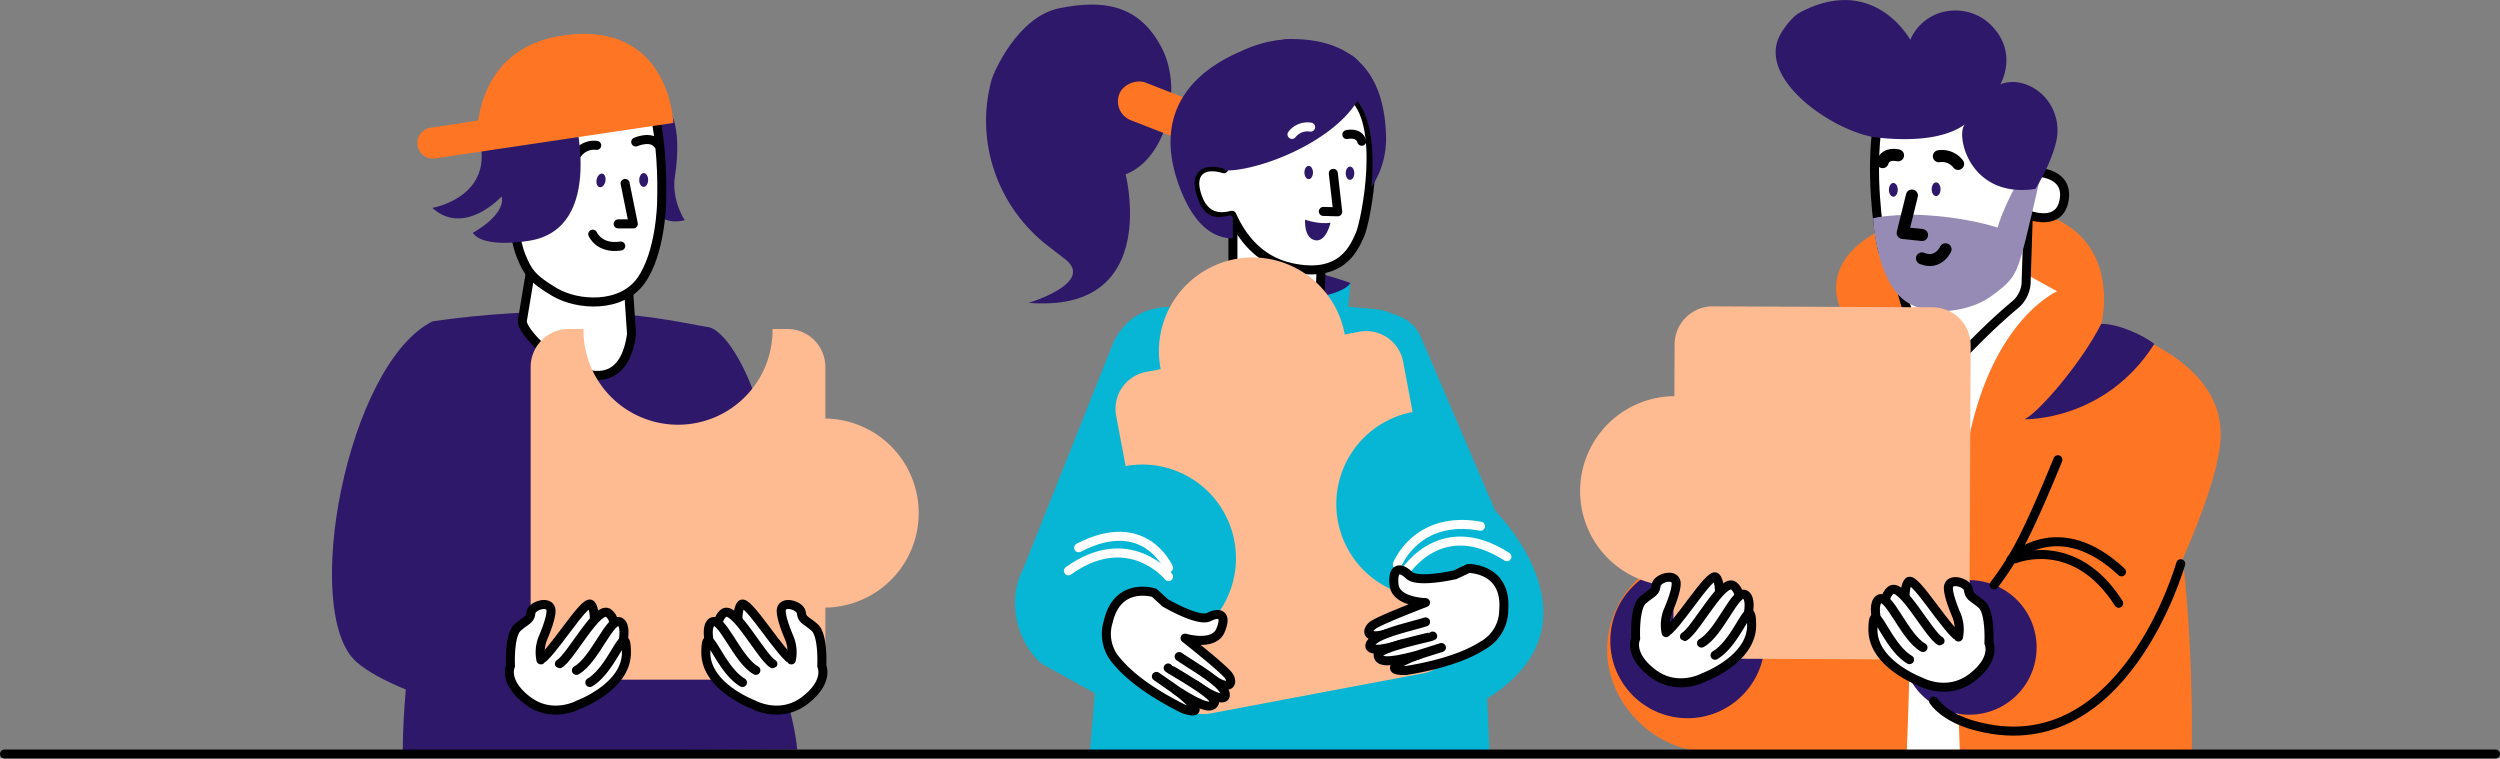 <svg xmlns="http://www.w3.org/2000/svg" viewBox="0 0 1662.57 504.46">
  <rect x="0" y="0" width="1662.57" height="504.46" fill="#808080" stroke="none"/>
  <defs>
    <style>
      .cls-1 {
        fill: #2e186a;
      }

      .cls-2,
      .cls-6 {
        fill: #fff;
      }

      .cls-11,
      .cls-2,
      .cls-3 {
        stroke: #000;
      }

      .cls-11,
      .cls-2,
      .cls-3,
      .cls-8,
      .cls-9 {
        stroke-linecap: round;
        stroke-linejoin: round;
      }

      .cls-2,
      .cls-3,
      .cls-8,
      .cls-9 {
        stroke-width: 6px;
      }

      .cls-11,
      .cls-3,
      .cls-8,
      .cls-9 {
        fill: none;
      }

      .cls-4 {
        fill: #fe7624;
      }

      .cls-5 {
        fill: #feba91;
      }

      .cls-7 {
        fill: rgb(6, 182, 212);
      }

      .cls-8 {
        stroke: #fff;
      }

      .cls-9 {
        stroke: #fffdfd;
      }

      .cls-10 {
        fill: #968bb4;
      }

      .cls-11 {
        stroke-width: 8px;
      }
    </style>
  </defs>
  <g id="Layer_2" data-name="Layer 2">
    <g id="solid">
      <g id="team_at_work" data-name="team at work">
        <g id="cap_man" data-name="cap man">
          <path id="shirt" class="cls-1"
            d="M530.15,498.46c-3.13-36.55-28.61-89.06-34.31-139.39,38.4-35.93-3.11-140.57-26-141.7-23.08-4.24-43.08-8.48-80-9.77-45.59-1.59-86.83,3.89-102.1,6.09-57.07,28.25-88.12,194-50.51,226.69,7.12,6.19,18.59,12.39,32.64,18.17-1.2,14-2,28-2,41Z" />
          <path id="neck" class="cls-2"
            d="M347.37,213.29l8.25-49.64,62,23.27L420,222.2C411.62,283.8,345.55,224.21,347.37,213.29Z" />
          <g id="head">
            <path id="hair_back" data-name="hair back" class="cls-1"
              d="M433.55,70.31S386,100.11,409,128.25c0,0,10.25,11.76,18.74,9.46,0,0-6.2-10,1-15.12,0,0,2.15,29.89,26.64,23.85,0,0-9-13.25-6.53-29.1C453.9,84.26,446.3,64.38,433.55,70.31Z" />
            <path id="face" class="cls-2"
              d="M335.06,117.42S326,59.07,385,49c5.5-.94,43.22-6.59,50.09,24.69,4.59,20.9,5.46,43.58,4.9,61.2,0,.1-.57,33.27-13.68,51.7s-42.16,16.71-57.52,7.63-18.17-13.81-22.47-24.58-11.21-52.12-11.21-52.12Z" />
            <polyline id="nose" class="cls-3" points="415.71 121.98 421.17 148.88 411.1 148.88" />
            <ellipse id="eye_II" data-name="eye II" class="cls-1" cx="428.07" cy="119.71" rx="4.6" ry="2.97"
              transform="translate(304.18 546.58) rotate(-89.44)" />
            <ellipse id="eye" class="cls-1" cx="399.66" cy="119.97" rx="4.6" ry="2.97"
              transform="translate(203.47 488.26) rotate(-78.66)" />
            <path id="brow_II" data-name="brow II" class="cls-3" d="M384.07,102.13a13.6,13.6,0,0,1,12.74-5.45" />
            <path id="brow" class="cls-3" d="M422.77,94.43S433,89.84,437.5,96" />
            <path id="hair_front" data-name="hair front" class="cls-1"
              d="M381.36,73.93s22.3,78.18-29.7,86.22c0,0-30.29,5.35-37.21-5.35,0,0,21.95-11.66,19.19-24.19,0,0-24.68,27.06-46.16,7.64,0,0,35.85-6,32.67-38.24C317.87,76.88,373.37,55.17,381.36,73.93Z" />
            <path id="cap" class="cls-4"
              d="M286.32,84.94,318,80.15c3.28-21.33,15.7-51.87,59.42-56.94,68.31-7.94,70.35,58.54,70.35,58.54l-158.34,23.6a10.32,10.32,0,1,1-3.09-20.41Z" />
            <path id="mouth" class="cls-3" d="M394.2,155.73s4.32,10.12,18.59,7.87" />
          </g>
          <path id="puzzle" class="cls-5"
            d="M548.89,278.34V244.06a25.27,25.27,0,0,0-25.27-25.27h-9.86a62.87,62.87,0,1,1-125.73,0h-9.86a25.28,25.28,0,0,0-25.27,25.27v182.7A25.27,25.27,0,0,0,378.17,452H523.62a25.27,25.27,0,0,0,25.27-25.27V404.07a62.87,62.87,0,0,0,0-125.73Z" />
          <g id="handII">
            <path class="cls-6"
              d="M531.62,443.46c-.14-.43-22.08-26-22.82-25.46S478,432,477.34,433.05s-1.81,7.09,1.22,12.73,6.36,18.5,19.95,19.51S531.62,443.46,531.62,443.46Z" />
            <path class="cls-2" d="M491.5,423.9S488.94,406.23,493,402s27,35,34.89,37.72" />
            <path class="cls-2" d="M479.32,427s-5.46-12.9,1.77-19.14,25.06,29.06,32.89,33.63" />
            <path class="cls-2" d="M476.08,441.81s-9.24-23.11-2.8-28,16.88,25.08,29.4,32" />
            <path class="cls-2"
              d="M526.26,438.84h0A25,25,0,0,0,524.79,424c-2.27-5.35-5-12.63-5.24-17.28-.45-8.1,12.8-4.3,13.35.73s3.07,4.74,8.87,9.86,4.74,25.54,4.74,25.54,5.1,10.47-11.34,23-34,2.78-34,2.78S469.4,456.89,469.41,434s8.43,10.48,24.33,19.87" />
          </g>
          <g id="hand">
            <path class="cls-6"
              d="M354.37,443.46c.15-.43,22.08-26,22.82-25.46s30.8,14,31.46,15.05,1.82,7.09-1.22,12.73-6.36,18.5-19.95,19.51S354.37,443.46,354.37,443.46Z" />
            <path class="cls-2" d="M394.5,423.9S397.05,406.23,393,402s-27,35-34.89,37.72" />
            <path class="cls-2" d="M406.67,427s5.47-12.9-1.77-19.14S379.84,436.91,372,441.48" />
            <path class="cls-2" d="M409.91,441.81s9.24-23.11,2.81-28-16.89,25.08-29.4,32" />
            <path class="cls-2"
              d="M359.73,438.84h0A25.08,25.08,0,0,1,361.2,424c2.27-5.35,5-12.63,5.24-17.28.45-8.1-12.79-4.3-13.35.73s-3.07,4.74-8.87,9.86-4.74,25.54-4.74,25.54-5.1,10.47,11.34,23,34,2.78,34,2.78S416.6,456.89,416.59,434s-8.44,10.48-24.34,19.87" />
          </g>
        </g>
        <g id="woman">
          <g id="body">
            <path id="shape" class="cls-1"
              d="M884.87,213.53,818.05,203l-7.18-22.7c12.47-7.94,54.52-4.16,87.26,7.93l-13.26,25.35" />
            <path id="shape-2" data-name="shape" class="cls-7"
              d="M994.45,339.88,944.73,223.67c-3.19-7.2-9.89-12.53-18-14.68a39.68,39.68,0,0,0-13.28-3.53l-16.86-1.41,1.51-15.87s-2.35,5.71-20.9,9.19c-25.08,4.71-66.36-17.12-66.36-17.12v24.6l-25.57-.73c-11-.32-32.35-1.19-44.71,23.29L680.45,378.33c-10.65,19.49-5.14,48.34,12.56,63.2L728.11,461l-3.26,39,265.63-.91L989,464.48C1069.69,414.37,994.45,339.88,994.45,339.88Z" />
            <g id="lines">
              <path class="cls-8" d="M777.1,383.43s-26.36-32.6-66.6-3.81" />
              <path class="cls-8" d="M777.1,377.7c-.43-.87-16-36.17-59.75-13.43" />
              <path class="cls-8" d="M932.27,383.43s24-42.76,69.86-13.19" />
              <path class="cls-8" d="M929.28,375.32s12.82-33.13,55.3-25.38" />
            </g>
          </g>
          <g id="head-2" data-name="head">
            <polygon id="neck-2" data-name="neck" class="cls-2"
              points="819.93 202.09 819.93 134.93 878.89 170.46 877.51 206.54 819.93 202.09" />
            <g id="head-3" data-name="head">
              <path id="face-2" data-name="face" class="cls-2"
                d="M898,62.93c-24-16.62-45.64-22.71-79.5,20.69l-4.63,28.57c-14.23-4.29-21.73,2.65-18.63,15.06,3.33,13.37,11.08,19.38,24,15.9h0c6.17,14,17.85,30.11,39.56,34.81,34,7.37,41.85-13.67,45.64-21.94S922,79.56,898,62.93Z" />
              <g id="face-3" data-name="face">
                <polyline id="nose-2" data-name="nose" class="cls-3"
                  points="886.68 115.27 889.62 140.85 880.06 140.61" />
                <ellipse id="eye_II-2" data-name="eye II" class="cls-1" cx="897.79" cy="115.2" rx="2.85" ry="4.41" />
                <ellipse id="eye-2" data-name="eye" class="cls-1" cx="870.32" cy="114.72" rx="2.85" ry="4.41" />
                <path id="brow-2" data-name="brow" class="cls-3" d="M895.7,89.51s7.92-2.06,9.9,4.41" />
                <path id="mouth-2" data-name="mouth" class="cls-1"
                  d="M867.91,146.09s9.17,3.33,16.93,2c0,0-2.91,13.27-10.39,11.66S867.91,146.09,867.91,146.09Z" />
              </g>
              <g id="hair">
                <path class="cls-1"
                  d="M772.79,32.25C757.54,2.4,733-.21,704.68,5.42s-44.13,43.7-45.12,47.23c-11.55,41.17,3.74,85.18,37.7,111.16,3.77,2.87,7.54,5.79,11.15,8.61,20,15.63-24.25,29-24.25,29,84.69,6.79,66.22-78,64.42-85.48C775.68,105.59,787,60,772.79,32.25Z" />
                <rect class="cls-4" x="767.93" y="37.21" width="26.87" height="79.52" rx="13.44"
                  transform="translate(425.86 777.02) rotate(-68.7)" />
                <path id="hair-2" data-name="hair" class="cls-1"
                  d="M921.79,92.12c-.3-20.78-5.29-39-17.84-51a24,24,0,0,0-7.06-5.57c-10.24-6.63-24.14-10.18-42.58-9.52a3,3,0,0,0-1.13.3,76.72,76.72,0,0,0-8.6,1.28,31.84,31.84,0,0,0-4.6,1.08,90.12,90.12,0,0,0-14.81,5.44C783.81,51.92,767.53,84,786,128.31c9.54,22.84,21.92,30.19,33.89,30.21V144.69c-1-2.2-2.71-1.35-2.71-1.35-12.88,3.48-18.64-2.72-22-16.09-1.62-6.46-.35-11.43,3.23-14.11l.28-.21c.14-.1.29-.19.44-.28l.29-.18.49-.26.29-.13a5.38,5.38,0,0,1,.55-.24l.27-.1c.2-.07.41-.15.62-.21l.19,0a14.6,14.6,0,0,1,3.58-.55h.09q.45,0,.93,0h.18c.31,0,.63,0,.94,0h.21l1,.1.15,0a31.5,31.5,0,0,1,4.91,1.08h0c1.1.33.29.85,1.48,1.32l3-.21c1,0,2.08-.1,3.18-.23,26.11-3.14,66.67-21.82,81.12-45.82,10.2,12.36,11.31,36.73,9.44,57.26A58,58,0,0,0,921.79,92.12Z" />
              </g>
              <path id="brow-3" data-name="brow" class="cls-9" d="M859.21,89.4a13.07,13.07,0,0,1,12.38-4.87" />
            </g>
          </g>
          <path id="puzzle-2" data-name="puzzle" class="cls-5"
            d="M939.43,274l-6.29-33.38a25,25,0,0,0-29.24-20l-9.6,1.81a62.29,62.29,0,1,0-122.42,23.08l-9.6,1.81a25,25,0,0,0-20,29.24l6.29,33.38a62.29,62.29,0,0,1,23.08,122.42l4.17,22.09a25,25,0,0,0,29.24,20l141.62-26.7a25,25,0,0,0,20-29.24l-4.16-22.1A62.28,62.28,0,1,1,939.43,274Z" />
          <g id="handII-2" data-name="handII">
            <path class="cls-2"
              d="M805.28,451.06c13.51,9.59,15.27,2.32,11.31-2.33-5-5.81-28.49-24.34-28.49-24.34s18.87,5.62,23.49-5-.43-12.71-7.54-9.1-29.2-9.41-29.2-9.41l-7.24-6.65s-24.3-7.82-30.55,19.06a27.12,27.12,0,0,0,5.26,25.95c2.89,3.27,12.9,16.3,44.63,32.15,0,0,14.88,5.53,3.74-5.22a86.68,86.68,0,0,0-8.79-7.38" />
            <path class="cls-2" d="M784.16,436.62c4.73,3.51,24.49,14.61,29.21,21.69s-1.19,9.44-18.08-2.77" />
            <path class="cls-2" d="M776.85,444.22c.52.86,32.93,18.4,30.83,23-1.73,3.76-6.35,4-24.27-7.4l-14.39-10" />
          </g>
          <g id="hand-2" data-name="hand">
            <path class="cls-2"
              d="M923.59,421.06c-15.75,5.12-15.26-2.34-10.1-5.6C920,411.39,948,400.74,948,400.74s-19.69-.28-20.92-11.83,4.21-12,9.92-6.44,30.68-.25,30.68-.25l8.9-4.19s25.52-.22,23.46,27.3a27.14,27.14,0,0,1-12.77,23.21c-3.73,2.26-17.17,11.7-52.19,17.35,0,0-15.86.84-2-6.1a86.4,86.4,0,0,1,10.6-4.41" />
            <path class="cls-2" d="M948.06,413.58c-5.56,1.94-27.74,6.63-34.35,12s-1.68,9.36,18.08,2.76" />
            <path class="cls-2" d="M952.77,423c-.76.66-36.92,7.73-36.29,12.74.52,4.1,4.88,5.66,25.37.18l16.74-5.29" />
          </g>
        </g>
        <g id="developer">
          <g id="body-2" data-name="body">
            <path id="hoodie" class="cls-4"
              d="M1476.83,289c.26-54.62-79.4-73.4-79.4-73.4,6-27.14,3.25-94.16-110.28-73.66-58.15,10.06-74.6,40.59-62.24,65.34-22.62,11.22-79.08,92.15-79.08,92.15l1.06,69.56a65.52,65.52,0,0,0-13.09-1.38,64.74,64.74,0,0,0-65,64.45c-.15,35.75,31.74,67.73,67.49,67.88a58.39,58.39,0,0,0,12.59-1.31l0,1.32,308.67-.8s1.46-61.86-5.91-127.52C1464.56,342,1476.74,308.86,1476.83,289Z" />
            <path id="t-shirt" class="cls-6"
              d="M1347.4,182.32,1368,193.73s-53.59,23.14-63.27,130c-6.29,69.43-1.29,177.72-1.29,177.72l-35.42-.55s9.55-214.71-5.89-249.65,1.59-37.14,9.39-44.4S1347.4,182.32,1347.4,182.32Z" />
            <circle id="welt_II" data-name="welt II" class="cls-1" cx="1122.26" cy="426.26" r="51.37" />
            <circle id="welt" class="cls-1" cx="1309.68" cy="430.57" r="44.73" />
            <path id="shadow_II" data-name="shadow II" class="cls-1"
              d="M1346.37,278.8c8.9-4.05,37.22-36.44,51-63.41,11.5-.17,28.12,7.7,35.33,13.29C1400,280.37,1346.32,278.88,1346.37,278.8Z" />
            <g id="lines-2" data-name="lines">
              <path class="cls-3" d="M1340.14,371.63s39.49-16.5,68.86,29.55" />
              <path class="cls-3" d="M1337.3,372.18s31.13-31.58,73.58,8.13" />
              <path class="cls-3" d="M1450.24,374.88s-38.11,136-138.08,107.37c0,0-17.76-4.43-26.24-16" />
              <path class="cls-3" d="M1326.1,389A192.58,192.58,0,0,0,1346,356.91c9.84-19.63,22.55-51.17,22.55-51.17" />
            </g>
            <path id="neck-3" data-name="neck" class="cls-2"
              d="M1349,139l-1.53,47.39a20.56,20.56,0,0,1-7.44,16.36c-9.18,7.64-26,22.71-47.13,46.56,0,0-26.36-28.07-30.81-71.9Z" />
          </g>
          <g id="head-4" data-name="head">
            <path id="ear" class="cls-2" d="M1355.43,114.62s21,.5,17.12,19.23-26.93,7.79-26.93,7.79l3.21-26.64Z" />
            <path id="face-4" data-name="face" class="cls-2"
              d="M1296,55.26c-5.52-.48-43.34-3-47.61,28.52s0,66.4,3.47,82.33,75.88,8.87,80,7.47,9-6.19,9-6.19L1351,119S1355.3,60.44,1296,55.26Z" />
            <path id="beard" class="cls-10"
              d="M1344,118.53c-3.55,3.46-13.14,23.47-15.5,32.81,0,0-23.48-8-57.16-8.58,0,0-18.37.29-25.7,2.41,0,0,1.44,33.11,16.26,50.31s46.32,12.54,61.14,2.3,17.27-15.15,20.74-26.16,12.67-52.07,12.67-52.07Z" />
            <path id="hair-3" data-name="hair" class="cls-1"
              d="M1353.56,125.65s9.9-15.19,13.77-31c3.63-14.87-3.22-30.5-17-37.22-11.5-5.64-20.07-1.3-20.07-1.3s12.32-20.78-6-39.26A33.43,33.43,0,0,0,1299.8,7a32.21,32.21,0,0,0-29.43,19.49s-23.82-44.21-73.14-18.32c-5,2.61-10.6,9.93-13.3,14.86-16.38,29.88,37,65.59,64.91,68.51,30.61,3.22,48.55-1.78,58.45-9.23C1299.93,86.65,1308,132.5,1353.56,125.65Z" />
            <path id="mouth-3" data-name="mouth" class="cls-11" d="M1293.84,165.77s-4.76,10.56-15.68,6.06" />
            <polyline id="nose-3" data-name="nose" class="cls-11"
              points="1271.48 130.02 1265.34 154.93 1278.23 156.28" />
            <ellipse id="eye_II-3" data-name="eye II" class="cls-1" cx="1259.05" cy="126.23" rx="4.57" ry="2.95"
              transform="translate(1127.4 1384.72) rotate(-89.75)" />
            <ellipse id="eye-3" data-name="eye" class="cls-1" cx="1287.5" cy="125.85" rx="4.57" ry="2.95"
              transform="translate(1156.1 1412.79) rotate(-89.75)" />
            <path id="brow_II-2" data-name="brow II" class="cls-11" d="M1302.19,109a13.54,13.54,0,0,0-12.8-5.1" />
            <path id="brow-4" data-name="brow" class="cls-11" d="M1262.26,103.31s-8.18-2.17-10.26,4.52" />
          </g>
          <path id="puzzle-3" data-name="puzzle" class="cls-5"
            d="M1285.27,204.36l-146.12-.63a25.39,25.39,0,0,0-25.5,25.28l-.15,34.44a63.16,63.16,0,0,0-.54,126.31l-.1,22.79A25.38,25.38,0,0,0,1138.14,438l146.12.63a25.38,25.38,0,0,0,25.49-25.27l.79-183.54A25.38,25.38,0,0,0,1285.27,204.36Z" />
          <g id="hand-3" data-name="hand">
            <path class="cls-6"
              d="M1102.6,425.32c.14-.44,22.08-26.06,22.82-25.46s30.79,14,31.45,15.05,1.82,7.08-1.21,12.72-6.36,18.51-20,19.52S1102.6,425.32,1102.6,425.32Z" />
            <path class="cls-2" d="M1142.72,405.75s2.56-17.66-1.52-21.85-27,35-34.89,37.72" />
            <path class="cls-2" d="M1154.89,408.85s5.47-12.91-1.76-19.15-25.06,29.06-32.89,33.63" />
            <path class="cls-2" d="M1158.14,423.67s9.24-23.11,2.8-28-16.88,25.09-29.4,32" />
            <path class="cls-2"
              d="M1108,420.7h0a25,25,0,0,1,1.47-14.84c2.27-5.36,5-12.63,5.24-17.29.45-8.1-12.8-4.29-13.35.73s-3.07,4.75-8.88,9.86-4.73,25.54-4.73,25.54-5.1,10.47,11.34,23,34,2.78,34,2.78,31.81-11.73,31.8-34.62-8.43,10.48-24.33,19.88" />
          </g>
          <g id="handII-3" data-name="handII">
            <path class="cls-6"
              d="M1307.8,428.25c-.14-.44-22.07-26.06-22.82-25.46s-30.79,14-31.45,15-1.82,7.08,1.21,12.72,6.37,18.51,20,19.52S1307.8,428.25,1307.8,428.25Z" />
            <path class="cls-2" d="M1267.68,408.68s-2.56-17.66,1.52-21.85,27,35,34.89,37.72" />
            <path class="cls-2" d="M1255.51,411.78s-5.47-12.91,1.77-19.15,25,29.06,32.89,33.63" />
            <path class="cls-2" d="M1252.26,426.6s-9.24-23.11-2.8-28,16.89,25.08,29.4,32" />
            <path class="cls-2"
              d="M1302.44,423.63h0a25,25,0,0,0-1.47-14.84c-2.26-5.36-5-12.63-5.24-17.28-.45-8.11,12.8-4.3,13.36.72s3.06,4.75,8.87,9.87,4.73,25.54,4.73,25.54,5.1,10.47-11.34,23-34,2.79-34,2.79-31.81-11.74-31.8-34.63,8.43,10.48,24.33,19.88" />
          </g>
        </g>
        <line id="line" class="cls-2" x1="3" y1="501.46" x2="1659.57" y2="501.46" />
      </g>
    </g>
  </g>
</svg>